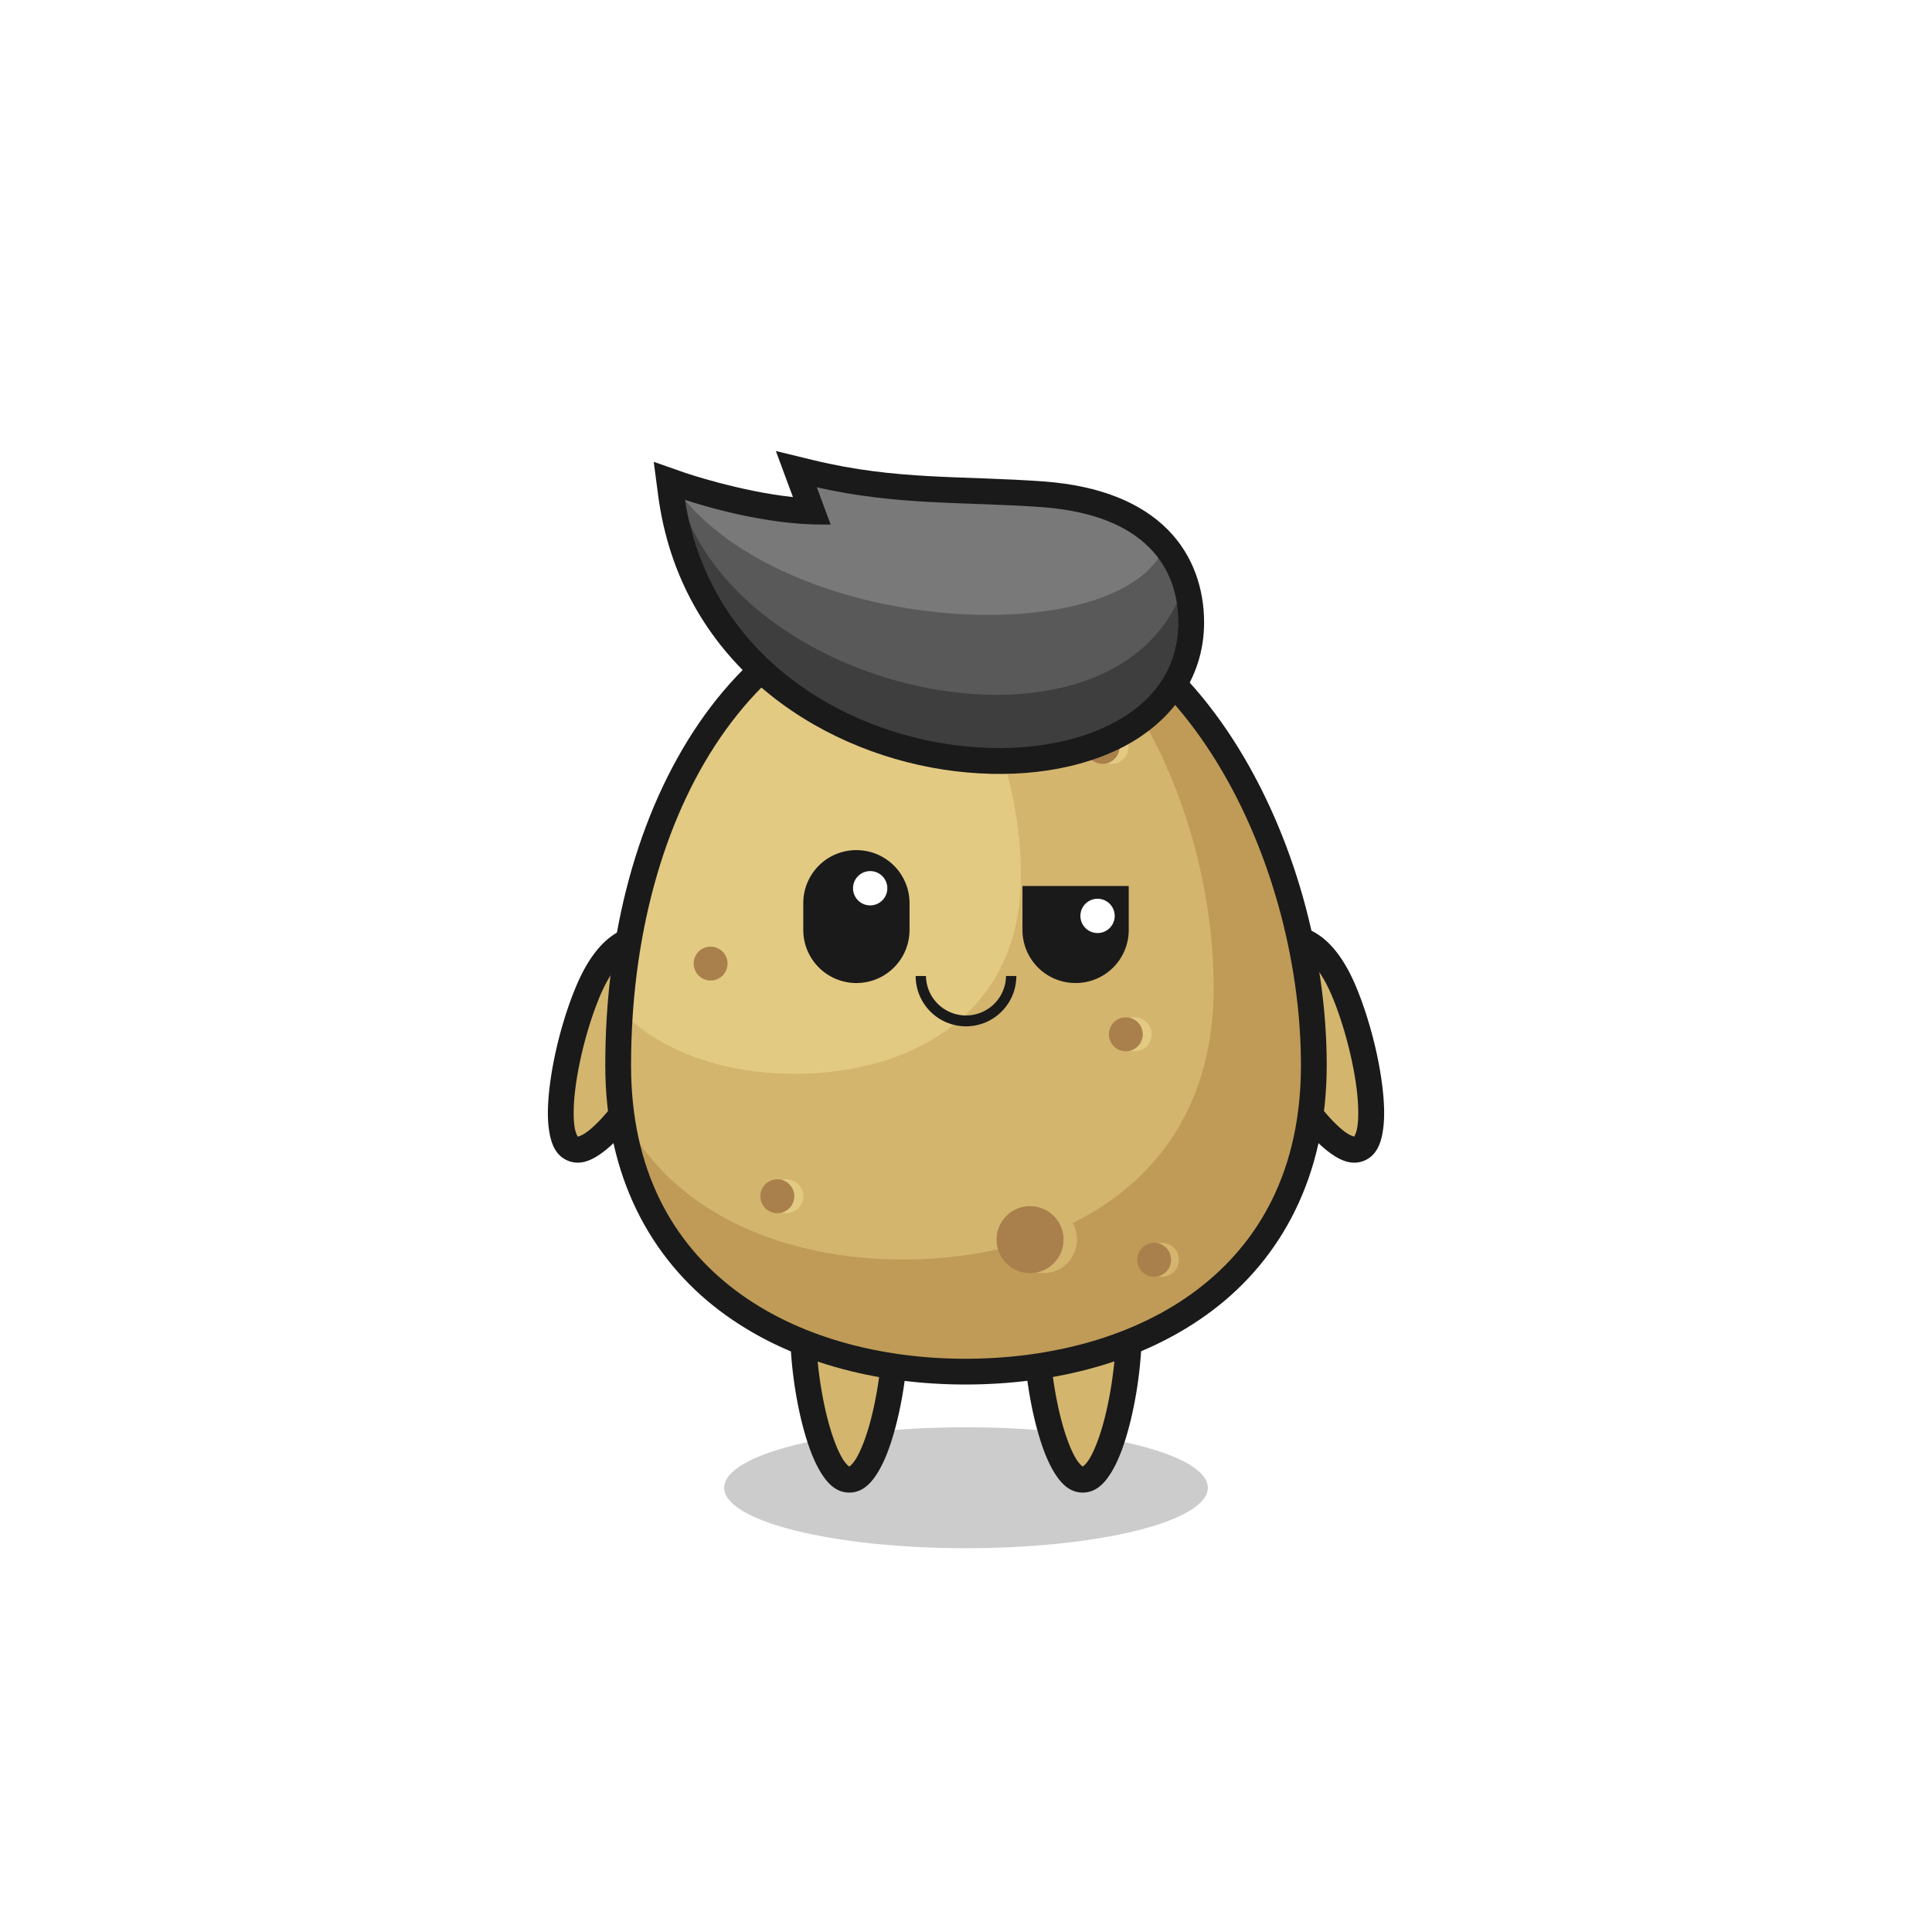<svg width="100px" height="100px" id="Calque_1" data-name="Calque 1" xmlns="http://www.w3.org/2000/svg" xmlns:xlink="http://www.w3.org/1999/xlink" viewBox="0 0 2395.79 2545.52"><defs><style>.cls-1{fill:none;}.cls-2{clip-path:url(#clip-path);}.cls-3{fill:#fff;}.cls-4{fill:#ccc;}.cls-5{fill:#d3b56e;}.cls-6{fill:#1a1a1a;}.cls-7{fill:#bf9b57;}.cls-8{fill:#e3ca83;}.cls-9{fill:#a9804b;}.cls-10{fill:#595959;}.cls-11{fill:#797979;}.cls-12{fill:#3e3e3e;}</style><clipPath id="clip-path" transform="translate(238.12 732.08)"><rect class="cls-1" x="-238" y="-732" width="2395.88" height="2545.92"/></clipPath></defs><g class="cls-2"><rect class="cls-3" width="2395.79" height="2545.52"/></g><path class="cls-3" d="M959.76,527.08h-.89l-.69.09-.67.09c-.23.05-.45.09-.67.15l-.6.12h-.09l-.2.1c-.3.08-.59.18-.89.29l-.62.26c-.21.09-.42.17-.63.28s-.4.2-.59.31-.4.22-.59.34-.38.24-.56.37l-.56.4-.52.43-.51.45-.48.47-.46.5-.43.53-.41.54c-.13.19-.26.37-.38.56s-.24.39-.35.59a5.7,5.7,0,0,0-.32.6c-.11.2-.2.4-.29.61l-.27.63c-.08.21-.15.42-.22.64s-.14.43-.2.65-.11.43-.16.65-.09.45-.13.67-.07.44-.1.67-.06.45-.09.68v1.6a1.62,1.62,0,0,0,0,.22c0,.22,0,.45.09.67s.05.45.09.68.09.44.15.67.07.4.12.61v.09l.09.19c.09.3.19.6.3.89s.16.43.25.63l.27.62.32.6.34.59c.12.19.24.38.37.57s.25.37.39.55.28.35.42.52.3.35.46.51.31.33.47.48l.5.46.53.44.54.41.56.38.58.35.6.32.62.29.62.26.65.23c.21.07.43.14.65.19l.66.18.66.12.67.1c.22,0,.44.07.67.09h1.83l.69-.09.67-.1.66-.14.6-.13h.09l.2-.09c.3-.09.61-.19.9-.3l.62-.25.63-.28.59-.32c.21-.1.4-.22.6-.33l.57-.38.55-.39.52-.43.51-.44.48-.48c.16-.16.31-.32.46-.49s.3-.35.44-.53.27-.35.4-.54l.39-.56.35-.58c.11-.2.21-.4.31-.61s.2-.4.29-.6.18-.42.26-.63.16-.43.23-.64.13-.43.19-.64.12-.45.17-.67.09-.44.13-.66.07-.45.1-.68.07-.45.09-.68,0-.44,0-.66v-.27c0-.22,0-.45,0-.68a1.48,1.48,0,0,0,0-.21c0-.22-.05-.45-.09-.68s0-.45-.09-.67-.09-.45-.14-.67-.08-.41-.13-.61v-.09l-.09-.2c-.09-.3-.19-.6-.3-.89s-.16-.42-.25-.63l-.27-.62c-.1-.2-.21-.4-.32-.59l-.33-.59c-.12-.2-.25-.38-.37-.57l-.4-.55c-.14-.18-.28-.35-.43-.52l-.45-.52-.48-.48-.5-.46-.52-.43-.55-.4c-.19-.14-.38-.26-.57-.38s-.38-.24-.58-.36l-.6-.31c-.2-.11-.41-.21-.61-.3s-.42-.18-.63-.25l-.63-.24-.65-.19-.67-.17-.66-.13-.68-.1-.66-.09h-.94Zm0,0" transform="translate(238.12 732.08)"/><path class="cls-3" d="M959.76,527.08h-.89l-.69.09-.67.09c-.23.05-.45.09-.67.15l-.6.12h-.09l-.2.1c-.3.08-.59.18-.89.29l-.62.26c-.21.09-.42.17-.63.28s-.4.2-.59.31-.4.22-.59.34-.38.24-.56.37l-.56.4-.52.43-.51.45-.48.47-.46.5-.43.53-.41.54c-.13.19-.26.37-.38.56s-.24.39-.35.59a5.7,5.7,0,0,0-.32.6c-.11.2-.2.4-.29.61l-.27.63c-.08.21-.15.42-.22.64s-.14.43-.2.65-.11.43-.16.65-.09.45-.13.67-.07.44-.1.67-.06.45-.09.68v1.6a1.62,1.62,0,0,0,0,.22c0,.22,0,.45.09.67s.05.46.09.69.09.45.15.67.07.4.12.6v.09l.09.19c.09.3.19.6.3.89s.16.43.25.63l.27.62.32.6.34.59c.12.19.24.38.37.57s.25.37.39.55.28.35.42.52.3.35.46.51.31.33.47.48l.5.46.53.44.54.41.56.38.58.35.6.32.62.29.62.26.65.23c.21.07.43.14.65.19l.66.17.66.12c.22,0,.44.08.67.1s.44.07.67.09h1.83l.69-.09.67-.09.66-.15.6-.13h.09a1.21,1.21,0,0,0,.2-.09c.3-.09.61-.18.9-.29l.62-.26.63-.28.59-.31.6-.34.57-.37.55-.4.52-.43.51-.44.48-.48c.16-.16.31-.32.46-.49s.3-.34.44-.52.27-.36.4-.55l.39-.56.35-.58c.11-.2.21-.4.31-.61s.2-.4.29-.6.18-.42.26-.63.16-.42.23-.64.13-.43.19-.64.12-.44.17-.66.09-.45.13-.67.07-.45.1-.67.07-.46.09-.68,0-.45,0-.67v-.27c0-.23,0-.45,0-.68a1.48,1.48,0,0,0,0-.21q0-.35-.09-.69c0-.23,0-.45-.09-.67s-.09-.45-.14-.67-.08-.4-.13-.6v-.09l-.09-.2c-.09-.29-.19-.59-.3-.88s-.16-.43-.25-.64l-.27-.61c-.1-.21-.21-.41-.32-.6l-.33-.59L971,533l-.4-.56c-.14-.17-.28-.35-.43-.52l-.45-.51-.48-.49-.5-.46-.52-.43c-.18-.15-.37-.28-.55-.41l-.57-.38-.58-.36-.6-.31c-.2-.11-.41-.2-.61-.3l-.63-.25q-.31-.13-.63-.24l-.65-.19-.67-.17-.66-.13-.68-.1-.66-.09h-.94Zm0,0" transform="translate(238.12 732.08)"/><path class="cls-3" d="M959.76,527.08h-.89l-.69.09-.67.09c-.23.05-.45.09-.67.15l-.6.12h-.09l-.2.1c-.3.08-.59.18-.89.29l-.62.26c-.21.09-.42.17-.63.28s-.4.2-.59.31-.4.22-.59.34-.38.24-.56.37l-.56.4-.52.43-.51.45-.48.47-.46.5-.43.53-.41.54c-.13.19-.26.37-.38.56s-.24.39-.35.59a5.7,5.7,0,0,0-.32.6c-.11.2-.2.4-.29.61l-.27.63c-.08.21-.15.42-.22.64s-.14.43-.2.65-.11.43-.16.65-.09.45-.13.67-.07.44-.1.67-.06.45-.09.68v1.6a1.62,1.62,0,0,0,0,.22c0,.22,0,.45.09.67s.05.46.09.69.09.45.15.67.07.4.12.6v.09l.09.19c.09.3.19.6.3.89s.16.43.25.63l.27.62.32.6.34.59c.12.19.24.38.37.57s.25.37.39.55.28.35.42.52.3.35.46.51.31.33.47.48l.5.46.53.44.54.41.56.38.58.35.6.32.62.29.62.26.65.23c.21.07.43.14.65.19l.66.17.66.12c.22,0,.44.08.67.1s.44.07.67.09h1.83l.69-.09.67-.09.66-.15.6-.13h.09a1.21,1.21,0,0,0,.2-.09c.3-.09.61-.18.9-.29l.62-.26.63-.28.59-.31.6-.34.57-.37.55-.4.52-.43.51-.44.48-.48c.16-.16.31-.32.46-.49s.3-.34.44-.52.27-.36.4-.55l.39-.56.35-.58c.11-.2.21-.4.31-.61s.2-.4.29-.6.18-.42.26-.63.16-.42.23-.64.13-.43.19-.64.12-.44.17-.66.09-.45.13-.67.07-.45.1-.67.07-.46.09-.68,0-.45,0-.67v-.27c0-.23,0-.45,0-.68a1.48,1.48,0,0,0,0-.21q0-.35-.09-.69c0-.23,0-.45-.09-.67s-.09-.45-.14-.67-.08-.4-.13-.6v-.09l-.09-.2c-.09-.29-.19-.59-.3-.88s-.16-.43-.25-.64l-.27-.61c-.1-.21-.21-.41-.32-.6l-.33-.59L971,533l-.4-.56c-.14-.17-.28-.35-.43-.52l-.45-.51-.48-.49-.5-.46-.52-.43c-.18-.15-.37-.28-.55-.41l-.57-.38-.58-.36-.6-.31c-.2-.11-.41-.2-.61-.3l-.63-.25q-.31-.13-.63-.24l-.65-.19-.67-.17-.66-.13-.68-.1-.66-.09h-.94Zm0,0" transform="translate(238.12 732.08)"/><path class="cls-3" d="M959.76,527.08h-.89l-.69.09-.67.09c-.23.05-.45.09-.67.15l-.6.12h-.09l-.2.1c-.3.08-.59.18-.89.29l-.62.26c-.21.09-.42.17-.63.28s-.4.2-.59.31-.4.22-.59.34-.38.24-.56.37l-.56.4-.52.43-.51.45-.48.47-.46.5-.43.53-.41.54c-.13.19-.26.37-.38.56s-.24.39-.35.59a5.7,5.7,0,0,0-.32.6c-.11.2-.2.4-.29.61l-.27.63c-.08.21-.15.42-.22.64s-.14.43-.2.65-.11.43-.16.65-.09.45-.13.67-.07.44-.1.67-.06.45-.09.68v1.6a1.62,1.62,0,0,0,0,.22c0,.22,0,.45.09.67s.05.46.09.69.09.45.15.67.07.4.12.6v.09l.09.19c.09.3.19.6.3.89s.16.43.25.63l.27.62.32.6.34.59c.12.19.24.38.37.57s.25.37.39.55.28.35.42.52.3.35.46.51.31.33.47.48l.5.46.53.44.54.41.56.38.58.35.6.32.62.29.62.26.65.23c.21.07.43.14.65.19l.66.17.66.12c.22,0,.44.08.67.1s.44.07.67.09h1.83l.69-.09.67-.09.66-.15.6-.13h.09a1.21,1.21,0,0,0,.2-.09c.3-.09.61-.18.9-.29l.62-.26.63-.28.59-.31.6-.34.57-.37.55-.4.52-.43.51-.44.48-.48c.16-.16.31-.32.46-.49s.3-.34.44-.52.27-.36.4-.55l.39-.56.35-.58c.11-.2.21-.4.31-.61s.2-.4.29-.6.18-.42.26-.63.16-.42.23-.64.13-.43.19-.64.12-.44.17-.66.09-.45.13-.67.07-.45.1-.67.07-.46.09-.68,0-.45,0-.67v-.27c0-.23,0-.45,0-.68a1.48,1.48,0,0,0,0-.21q0-.35-.09-.69c0-.23,0-.45-.09-.67s-.09-.45-.14-.67-.08-.4-.13-.6v-.09l-.09-.2c-.09-.29-.19-.59-.3-.88s-.16-.43-.25-.64l-.27-.61c-.1-.21-.21-.41-.32-.6l-.33-.59L971,533l-.4-.56c-.14-.17-.28-.35-.43-.52l-.45-.51-.48-.49-.5-.46-.52-.43c-.18-.15-.37-.28-.55-.41l-.57-.38-.58-.36-.6-.31c-.2-.11-.41-.2-.61-.3l-.63-.25q-.31-.13-.63-.24l-.65-.19-.67-.17-.66-.13-.68-.1-.66-.09h-.94Zm0,0" transform="translate(238.12 732.08)"/><path class="cls-3" d="M959.76,527.08h-.89l-.69.09-.67.09c-.23.05-.45.09-.67.15l-.6.12h-.09l-.2.1c-.3.08-.59.18-.89.29l-.62.26c-.21.09-.42.17-.63.28s-.4.2-.59.31-.4.22-.59.34-.38.24-.56.37l-.56.4-.52.43-.51.45-.48.47-.46.5-.43.53-.41.54c-.13.19-.26.37-.38.56s-.24.39-.35.59a5.7,5.7,0,0,0-.32.6c-.11.2-.2.4-.29.61l-.27.63c-.08.21-.15.42-.22.64s-.14.43-.2.65-.11.43-.16.65-.09.45-.13.67-.07.44-.1.67-.06.45-.09.68v1.6a1.62,1.62,0,0,0,0,.22c0,.22,0,.45.09.67s.05.46.09.69.09.45.15.67.07.4.12.6v.09l.09.19c.09.3.19.6.3.89s.16.43.25.63l.27.62.32.6.34.59c.12.19.24.38.37.57s.25.37.39.55.28.35.42.52.3.35.46.51.31.33.47.48l.5.46.53.44.54.41.56.38.58.35.6.32.62.29.62.26.65.23c.21.07.43.14.65.19l.66.17.66.12c.22,0,.44.08.67.1s.44.07.67.09h1.83l.69-.09.67-.09.66-.15.6-.13h.09a1.21,1.21,0,0,0,.2-.09c.3-.09.61-.18.9-.29l.62-.26.63-.28.59-.31.6-.34.57-.37.55-.4.52-.43.51-.44.48-.48c.16-.16.31-.32.46-.49s.3-.34.44-.52.27-.36.4-.55l.39-.56.35-.58c.11-.2.21-.4.31-.61s.2-.4.29-.6.18-.42.26-.63.16-.42.23-.64.13-.43.19-.64.12-.44.17-.66.09-.45.13-.67.07-.45.1-.67.07-.46.09-.68,0-.45,0-.67v-.27c0-.23,0-.45,0-.68a1.48,1.48,0,0,0,0-.21q0-.35-.09-.69c0-.23,0-.45-.09-.67s-.09-.45-.14-.67-.08-.4-.13-.6v-.09l-.09-.2c-.09-.29-.19-.59-.3-.88s-.16-.43-.25-.64l-.27-.61c-.1-.21-.21-.41-.32-.6l-.33-.59L971,533l-.4-.56c-.14-.17-.28-.35-.43-.52l-.45-.51-.48-.49-.5-.46-.52-.43c-.18-.15-.37-.28-.55-.41l-.57-.38-.58-.36-.6-.31c-.2-.11-.41-.2-.61-.3l-.63-.25q-.31-.13-.63-.24l-.65-.19-.67-.17-.66-.13-.68-.1-.66-.09h-.94Zm0,0" transform="translate(238.12 732.08)"/><path class="cls-3" d="M959.76,527.08h-.89l-.69.09-.67.09c-.23.05-.45.09-.67.15l-.6.12h-.09l-.2.1c-.3.08-.59.18-.89.29l-.62.26c-.21.09-.42.17-.63.28s-.4.2-.59.31-.4.22-.59.34-.38.24-.56.37l-.56.4-.52.43-.51.45-.48.47-.46.5-.43.53-.41.54c-.13.19-.26.37-.38.56s-.24.39-.35.59a5.7,5.7,0,0,0-.32.6c-.11.2-.2.4-.29.61l-.27.63c-.08.21-.15.42-.22.64s-.14.43-.2.65-.11.43-.16.65-.09.45-.13.67-.07.44-.1.67-.06.45-.09.68v1.6a1.62,1.62,0,0,0,0,.22c0,.22,0,.45.09.67s.05.46.09.69.09.45.15.67.07.4.12.6v.09l.09.19c.09.3.19.6.3.89s.16.43.25.63l.27.62.32.6.34.59c.12.19.24.38.37.57s.25.37.39.55.28.35.42.52.3.35.46.51.31.33.47.48l.5.46.53.44.54.41.56.38.58.35.6.32.62.29.62.26.65.23c.21.07.43.14.65.19l.66.17.66.12c.22,0,.44.08.67.1s.44.07.67.09h1.83l.69-.09.67-.09.66-.15.6-.13h.09a1.21,1.21,0,0,0,.2-.09c.3-.09.61-.18.9-.29l.62-.26.63-.28.59-.31.6-.34.57-.37.55-.4.52-.43.51-.44.48-.48c.16-.16.31-.32.46-.49s.3-.34.44-.52.27-.36.4-.55l.39-.56.35-.58c.11-.2.21-.4.31-.61s.2-.4.29-.6.18-.42.26-.63.16-.42.23-.64.13-.43.19-.64.12-.44.17-.66.09-.45.13-.67.07-.45.1-.67.07-.46.09-.68,0-.45,0-.67v-.27c0-.23,0-.45,0-.68a1.48,1.48,0,0,0,0-.21q0-.35-.09-.69c0-.23,0-.45-.09-.67s-.09-.45-.14-.67-.08-.4-.13-.6v-.09l-.09-.2c-.09-.29-.19-.59-.3-.88s-.16-.43-.25-.64l-.27-.61c-.1-.21-.21-.41-.32-.6l-.33-.59L971,533l-.4-.56c-.14-.17-.28-.35-.43-.52l-.45-.51-.48-.49-.5-.46-.52-.43c-.18-.15-.37-.28-.55-.41l-.57-.38-.58-.36-.6-.31c-.2-.11-.41-.2-.61-.3l-.63-.25q-.31-.13-.63-.24l-.65-.19-.67-.17-.66-.13-.68-.1-.66-.09h-.94Zm0,0" transform="translate(238.12 732.08)"/><path class="cls-3" d="M959.76,527.08h-.89l-.69.09-.67.09c-.23.05-.45.09-.67.15l-.6.12h-.09l-.2.1c-.3.08-.59.18-.89.29l-.62.26c-.21.09-.42.17-.63.28s-.4.2-.59.31-.4.22-.59.34-.38.24-.56.37l-.56.4-.52.43-.51.45-.48.47-.46.5-.43.53-.41.54c-.13.19-.26.37-.38.56s-.24.39-.35.59a5.7,5.7,0,0,0-.32.6c-.11.2-.2.4-.29.61l-.27.63c-.08.21-.15.42-.22.64s-.14.43-.2.65-.11.43-.16.65-.09.45-.13.67-.07.44-.1.67-.06.45-.09.68v1.6a1.62,1.62,0,0,0,0,.22c0,.22,0,.45.09.67s.05.46.09.69.09.45.15.67.07.4.12.6v.09l.09.19c.09.3.19.6.3.89s.16.43.25.63l.27.62.32.6.34.59c.12.19.24.38.37.57s.25.37.39.55.28.35.42.52.3.35.46.51.31.33.47.48l.5.46.53.44.54.41.56.38.58.35.6.32.62.29.62.26.65.23c.21.07.43.14.65.19l.66.17.66.12c.22,0,.44.08.67.1s.44.07.67.09h1.83l.69-.09.67-.09.66-.15.6-.13h.09a1.21,1.21,0,0,0,.2-.09c.3-.09.61-.18.9-.29l.62-.26.63-.28.59-.31.6-.34.57-.37.55-.4.52-.43.51-.44.48-.48c.16-.16.31-.32.46-.49s.3-.34.44-.52.27-.36.4-.55l.39-.56.35-.58c.11-.2.21-.4.31-.61s.2-.4.29-.6.18-.42.26-.63.16-.42.23-.64.13-.43.19-.64.12-.44.17-.66.09-.45.13-.67.07-.45.1-.67.07-.46.09-.68,0-.45,0-.67v-.27c0-.23,0-.45,0-.68a1.48,1.48,0,0,0,0-.21q0-.35-.09-.69c0-.23,0-.45-.09-.67s-.09-.45-.14-.67-.08-.4-.13-.6v-.09l-.09-.2c-.09-.29-.19-.59-.3-.88s-.16-.43-.25-.64l-.27-.61c-.1-.21-.21-.41-.32-.6l-.33-.59L971,533l-.4-.56c-.14-.17-.28-.35-.43-.52l-.45-.51-.48-.49-.5-.46-.52-.43c-.18-.15-.37-.28-.55-.41l-.57-.38-.58-.36-.6-.31c-.2-.11-.41-.2-.61-.3l-.63-.25q-.31-.13-.63-.24l-.65-.19-.67-.17-.66-.13-.68-.1-.66-.09h-.94Zm0,0" transform="translate(238.12 732.08)"/><path class="cls-3" d="M959.76,527.08h-.89l-.69.09-.67.09c-.23.05-.45.09-.67.15l-.6.12h-.09l-.2.1c-.3.08-.59.18-.89.29l-.62.26c-.21.09-.42.17-.63.28s-.4.2-.59.31-.4.22-.59.34-.38.24-.56.37l-.56.4-.52.43-.51.45-.48.47-.46.5-.43.53-.41.54c-.13.19-.26.37-.38.56s-.24.39-.35.59a5.7,5.7,0,0,0-.32.6c-.11.2-.2.4-.29.61l-.27.63c-.08.21-.15.42-.22.64s-.14.43-.2.65-.11.43-.16.65-.09.45-.13.67-.07.44-.1.67-.06.45-.09.68v1.6a1.62,1.62,0,0,0,0,.22c0,.22,0,.45.09.67s.05.46.09.69.09.45.15.67.07.4.12.6v.09l.09.19c.09.3.19.6.3.89s.16.43.25.63l.27.62.32.6.34.59c.12.19.24.38.37.57s.25.37.39.55.28.35.42.52.3.35.46.51.31.33.47.48l.5.46.53.44.54.41.56.38.58.35.6.32.62.29.62.26.65.23c.21.07.43.14.65.19l.66.17.66.12c.22,0,.44.08.67.1s.44.07.67.09h1.83l.69-.09.67-.09.66-.15.6-.13h.09a1.21,1.21,0,0,0,.2-.09c.3-.09.61-.18.9-.29l.62-.26.63-.28.59-.31.6-.34.57-.37.55-.4.52-.43.51-.44.48-.48c.16-.16.31-.32.46-.49s.3-.34.44-.52.27-.36.4-.55l.39-.56.35-.58c.11-.2.21-.4.31-.61s.2-.4.29-.6.18-.42.26-.63.16-.42.23-.64.13-.43.19-.64.12-.44.17-.66.09-.45.13-.67.07-.45.1-.67.07-.46.09-.68,0-.45,0-.67v-.27c0-.23,0-.45,0-.68a1.48,1.48,0,0,0,0-.21q0-.35-.09-.69c0-.23,0-.45-.09-.67s-.09-.45-.14-.67-.08-.4-.13-.6v-.09l-.09-.2c-.09-.29-.19-.59-.3-.88s-.16-.43-.25-.64l-.27-.61c-.1-.21-.21-.41-.32-.6l-.33-.59L971,533l-.4-.56c-.14-.17-.28-.35-.43-.52l-.45-.51-.48-.49-.5-.46-.52-.43c-.18-.15-.37-.28-.55-.41l-.57-.38-.58-.36-.6-.31c-.2-.11-.41-.2-.61-.3l-.63-.25q-.31-.13-.63-.24l-.65-.19-.67-.17-.66-.13-.68-.1-.66-.09h-.94Zm0,0" transform="translate(238.12 732.08)"/><path class="cls-3" d="M959.76,527.08h-.89l-.69.09-.67.09c-.23.05-.45.09-.67.15l-.6.12h-.09l-.2.1c-.3.08-.59.18-.89.29l-.62.26c-.21.09-.42.17-.63.28s-.4.2-.59.31-.4.22-.59.34-.38.24-.56.37l-.56.4-.52.43-.51.45-.48.47-.46.5-.43.53-.41.54c-.13.19-.26.37-.38.56s-.24.39-.35.59a5.7,5.7,0,0,0-.32.6c-.11.2-.2.4-.29.61l-.27.63c-.08.21-.15.42-.22.64s-.14.43-.2.65-.11.43-.16.65-.09.45-.13.67-.07.44-.1.67-.06.45-.09.68v1.6a1.62,1.62,0,0,0,0,.22c0,.22,0,.45.09.67s.05.46.09.69.09.45.15.67.07.4.12.6v.09l.09.19c.09.3.19.6.3.89s.16.43.25.63l.27.62.32.6.34.59c.12.19.24.38.37.57s.25.37.39.55.28.35.42.52.3.35.46.51.31.33.47.48l.5.46.53.44.54.41.56.38.58.35.6.32.62.29.62.26.65.23c.21.07.43.14.65.19l.66.17.66.12c.22,0,.44.08.67.1s.44.07.67.09h1.83l.69-.09.67-.09.66-.15.6-.13h.09a1.21,1.21,0,0,0,.2-.09c.3-.09.61-.18.9-.29l.62-.26.63-.28.59-.31.6-.34.57-.37.55-.4.52-.43.51-.44.48-.48c.16-.16.31-.32.46-.49s.3-.34.44-.52.27-.36.4-.55l.39-.56.35-.58c.11-.2.21-.4.31-.61s.2-.4.29-.6.18-.42.26-.63.16-.42.23-.64.13-.43.19-.64.12-.44.17-.66.09-.45.13-.67.07-.45.1-.67.07-.46.09-.68,0-.45,0-.67v-.27c0-.23,0-.45,0-.68a1.48,1.48,0,0,0,0-.21q0-.35-.09-.69c0-.23,0-.45-.09-.67s-.09-.45-.14-.67-.08-.4-.13-.6v-.09l-.09-.2c-.09-.29-.19-.59-.3-.88s-.16-.43-.25-.64l-.27-.61c-.1-.21-.21-.41-.32-.6l-.33-.59L971,533l-.4-.56c-.14-.17-.28-.35-.43-.52l-.45-.51-.48-.49-.5-.46-.52-.43c-.18-.15-.37-.28-.55-.41l-.57-.38-.58-.36-.6-.31c-.2-.11-.41-.2-.61-.3l-.63-.25q-.31-.13-.63-.24l-.65-.19-.67-.17-.66-.13-.68-.1-.66-.09h-.94Zm0,0" transform="translate(238.12 732.08)"/><path class="cls-3" d="M959.76,527.08h-.89l-.69.09-.67.09c-.23.05-.45.09-.67.15l-.6.12h-.09l-.2.1c-.3.08-.59.18-.89.29l-.62.26c-.21.09-.42.17-.63.28s-.4.2-.59.31-.4.22-.59.34-.38.24-.56.37l-.56.4-.52.43-.51.45-.48.47-.46.5-.43.53-.41.54c-.13.19-.26.37-.38.56s-.24.39-.35.59a5.7,5.7,0,0,0-.32.6c-.11.2-.2.4-.29.61l-.27.63c-.08.21-.15.42-.22.64s-.14.43-.2.65-.11.43-.16.65-.09.45-.13.67-.07.44-.1.67-.06.45-.09.68v1.6a1.62,1.62,0,0,0,0,.22c0,.22,0,.45.09.67s.05.46.09.69.09.45.15.67.07.4.12.6v.09l.09.19c.09.3.19.6.3.89s.16.43.25.63l.27.62.32.6.34.59c.12.19.24.38.37.57s.25.37.39.55.28.35.42.52.3.35.46.51.31.33.47.48l.5.46.53.44.54.41.56.38.58.35.6.32.62.29.62.26.65.23c.21.07.43.14.65.19l.66.17.66.12c.22,0,.44.08.67.1s.44.07.67.09h1.83l.69-.09.67-.09.66-.15.6-.13h.09a1.21,1.21,0,0,0,.2-.09c.3-.09.61-.18.9-.29l.62-.26.63-.28.59-.31.6-.34.57-.37.55-.4.52-.43.51-.44.48-.48c.16-.16.31-.32.46-.49s.3-.34.44-.52.27-.36.4-.55l.39-.56.35-.58c.11-.2.21-.4.31-.61s.2-.4.29-.6.18-.42.26-.63.16-.42.23-.64.13-.43.19-.64.12-.44.17-.66.09-.45.13-.67.07-.45.1-.67.07-.46.09-.68,0-.45,0-.67v-.27c0-.23,0-.45,0-.68a1.48,1.48,0,0,0,0-.21q0-.35-.09-.69c0-.23,0-.45-.09-.67s-.09-.45-.14-.67-.08-.4-.13-.6v-.09l-.09-.2c-.09-.29-.19-.59-.3-.88s-.16-.43-.25-.64l-.27-.61c-.1-.21-.21-.41-.32-.6l-.33-.59L971,533l-.4-.56c-.14-.17-.28-.35-.43-.52l-.45-.51-.48-.49-.5-.46-.52-.43c-.18-.15-.37-.28-.55-.41l-.57-.38-.58-.36-.6-.31c-.2-.11-.41-.2-.61-.3l-.63-.25q-.31-.13-.63-.24l-.65-.19-.67-.17-.66-.13-.68-.1-.66-.09h-.94Zm0,0" transform="translate(238.12 732.08)"/><path class="cls-4" d="M1278.44,1228.13c0,21.13-33.58,41.39-93.34,56.33s-140.81,23.34-225.32,23.34-165.57-8.4-225.33-23.34-93.34-35.2-93.34-56.33c0-44,142.67-79.67,318.67-79.67s318.66,35.67,318.66,79.67Zm0,0" transform="translate(238.12 732.08)"/><path class="cls-5" d="M866.8,1019.66c0,81.69-27.24,197.82-60.85,197.82s-60.85-116.13-60.85-197.82,36-98,60.85-98,60.85,16.32,60.85,98Zm0,0" transform="translate(238.12 732.08)"/><path class="cls-6" d="M806,904.67a69,69,0,0,0-52.72,24.38c-15.6,18.43-25.11,47.27-25.11,90.61,0,42.74,6.93,93.07,18.46,134.14,5.75,20.53,12.55,38.67,21.12,53s20.07,27.68,38.25,27.68,29.69-13.36,38.26-27.68,15.36-32.45,21.12-53c11.52-41.07,18.45-91.4,18.45-134.14,0-43.33-9.5-72.18-25.11-90.61A69,69,0,0,0,806,904.67Zm0,34c8.73,0,18.2,2.21,26.8,12.36s17.07,30.31,17.07,68.66c0,39-6.69,87.53-17.19,125-5.25,18.71-11.57,34.71-17.57,44.72-4.49,7.51-8.14,10-9.11,10.83-1-.8-4.62-3.32-9.11-10.83-6-10-12.31-26-17.56-44.72-10.5-37.43-17.2-86-17.2-125,0-38.35,8.48-58.51,17.08-68.66s18.06-12.36,26.79-12.36Zm0,0" transform="translate(238.12 732.08)"/><path class="cls-5" d="M1174.44,1019.66c0,81.69-27.24,197.82-60.85,197.82s-60.85-116.13-60.85-197.82,36-98,60.85-98,60.85,16.32,60.85,98Zm0,0" transform="translate(238.12 732.08)"/><path class="cls-6" d="M1113.59,904.67a69,69,0,0,0-52.71,24.38c-15.61,18.43-25.12,47.27-25.12,90.61,0,42.74,6.94,93.07,18.46,134.14,5.76,20.53,12.55,38.67,21.12,53s20.08,27.68,38.25,27.68,29.69-13.36,38.26-27.68,15.36-32.45,21.12-53c11.52-41.07,18.46-91.4,18.46-134.14,0-43.33-9.51-72.18-25.12-90.61a69,69,0,0,0-52.72-24.38Zm0,34c8.73,0,18.2,2.21,26.8,12.36s17.07,30.31,17.07,68.66c0,39-6.69,87.53-17.19,125-5.25,18.71-11.57,34.71-17.56,44.72-4.49,7.51-8.15,10-9.12,10.83-1-.8-4.62-3.32-9.11-10.83-6-10-12.31-26-17.56-44.72-10.5-37.43-17.19-86-17.19-125,0-38.35,8.47-58.51,17.07-68.66s18.07-12.36,26.79-12.36Zm0,0" transform="translate(238.12 732.08)"/><path class="cls-5" d="M573.55,622c-31.26,75.47-100.87,172.34-131.92,159.48s-11.78-130.58,19.48-206,70.74-76.79,93.73-67.27,50,38.37,18.71,113.84Zm0,0" transform="translate(238.12 732.08)"/><path class="cls-6" d="M561.34,492.49a68.94,68.94,0,0,0-58,2.34c-21.48,11.06-41.3,34.07-57.88,74.11-16.36,39.48-29.22,88.64-34.28,131-2.54,21.18-3.21,40.54-.77,57s7.95,33.26,24.75,40.21,32.55-1,45.94-10.93,26.61-24.11,39.79-40.87c26.36-33.53,52-77.38,68.38-116.86,16.59-40,18.84-70.33,11.47-93.33a68.93,68.93,0,0,0-39.37-42.69Zm-13,31.37c8.06,3.35,16,9,20,21.68s4.18,34.54-10.5,70c-14.91,36-39.67,78.31-63.7,108.87-12,15.28-24,27.64-33.34,34.6-7,5.21-11.37,6.14-12.56,6.51-.59-1.1-3-4.84-4.28-13.49-1.7-11.54-1.42-28.74.89-48,4.62-38.6,17-86,31.93-122C491.48,546.5,507,531.12,518.85,525s21.43-4.51,29.49-1.17Zm0,0" transform="translate(238.12 732.08)"/><path class="cls-5" d="M1458.44,575.44c31.26,75.47,50.53,193.19,19.48,206S1377.26,697.49,1346,622s-4.28-104.31,18.71-113.83,62.46-8.21,93.73,67.26Zm0,0" transform="translate(238.12 732.08)"/><path class="cls-6" d="M1358.21,492.49a69,69,0,0,0-39.37,42.69c-7.37,23-5.11,53.29,11.47,93.33,16.36,39.48,42,83.33,68.38,116.86,13.18,16.77,26.4,30.93,39.79,40.87s29.14,17.9,45.94,10.94,22.31-23.71,24.75-40.22,1.77-35.86-.76-57c-5.07-42.34-17.93-91.5-34.28-131-16.59-40-36.41-63.05-57.89-74.1a68.94,68.94,0,0,0-58-2.35Zm13,31.37c8.07-3.33,17.66-4.92,29.49,1.17s27.37,21.48,42,56.91c14.91,36,27.31,83.43,31.94,122,2.3,19.3,2.59,36.5.88,48-1.28,8.65-3.69,12.39-4.28,13.49-1.19-.36-5.53-1.3-12.56-6.51-9.37-7-21.33-19.32-33.34-34.6-24-30.56-48.79-72.87-63.7-108.87-14.68-35.43-14.56-57.3-10.5-70s12-18.33,20-21.68Zm0,0" transform="translate(238.12 732.08)"/><path class="cls-6" d="M959.78,26.13c-149.5,0-270.92,76.31-351.8,194.52S484.5,498.45,484.5,671.46c0,146.92,60.48,255.12,150.58,323.26s207.76,97.52,324.73,97.38,234.57-29.51,324.65-97.57,150.59-176.15,150.59-323.07c0-145.1-42.79-303.73-123-428.54S1111.13,26.13,959.78,26.13Zm0,54.35c129.5,0,232.93,77.41,306.51,191.84S1380.7,537.21,1380.7,671.46c0,132.43-51.21,220.94-129,279.71s-184.19,86.45-292,86.58-214.09-27.55-291.88-86.38-129-147.48-129-279.91c0-164,41-313.5,114-420.12S828.42,80.48,959.78,80.48Zm0,0" transform="translate(238.12 732.08)"/><path class="cls-7" d="M1407.88,671.46c0,279.35-223.41,393.2-448.1,393.46s-448.1-114.11-448.1-393.46c0-337,167.24-618.16,448.1-618.16s448.1,338.8,448.1,618.16Zm0,0" transform="translate(238.12 732.08)"/><path class="cls-5" d="M959.78,53.3c-280.86,0-448.1,281.13-448.1,618.16A458.05,458.05,0,0,0,520,760C593,877,735.1,927.6,877.84,927.43c204.7-.24,408.23-104,408.23-358.46,0-182.74-78.56-393.4-217.58-497.67a333.66,333.66,0,0,0-108.71-18Zm0,0" transform="translate(238.12 732.08)"/><path class="cls-8" d="M1204.47,630.67a22.31,22.31,0,1,1-6.53-15.79,22.32,22.32,0,0,1,6.53,15.79Zm0,0" transform="translate(238.12 732.08)"/><path class="cls-8" d="M1173.89,252a22.33,22.33,0,1,1-6.54-15.79,22.32,22.32,0,0,1,6.54,15.79Zm0,0" transform="translate(238.12 732.08)"/><path class="cls-8" d="M745.29,844.05A22.33,22.33,0,1,1,723,821.72a22.29,22.29,0,0,1,22.32,22.33Zm0,0" transform="translate(238.12 732.08)"/><path class="cls-8" d="M877.54,61.82c-214.69,45.87-346.38,271.7-363.86,546.43,57,51.59,138.81,74.58,220.92,74.48,149.19-.17,297.53-75.77,297.53-261.25,0-131.43-55.75-282.66-154.59-359.66Zm0,0" transform="translate(238.12 732.08)"/><path class="cls-6" d="M959.78,46.51c-142.7,0-257.07,71.79-335,185.64S504.88,501.82,504.88,671.46c0,141.48,57,242.36,142.49,307s198.92,93.39,312.42,93.25,226.91-28.86,312.39-93.44,142.49-165.33,142.49-306.81c0-141-42.06-296.59-119.81-417.51S1102.94,46.51,959.78,46.51Zm0,13.58c137.69,0,247.57,82.89,323.65,201.21s117.65,271.84,117.65,410.16c0,137.86-54.69,233.71-137.1,296s-193,90.57-304.21,90.7-221.8-28.19-304.2-90.51-137.1-158.3-137.1-296.16c0-167.39,41.61-320.67,117.54-431.63S821.61,60.09,959.78,60.09Zm0,0" transform="translate(238.12 732.08)"/><path class="cls-5" d="M1106,901.18a44.13,44.13,0,1,1-12.92-31.2,44.14,44.14,0,0,1,12.92,31.2Zm0,0" transform="translate(238.12 732.08)"/><path class="cls-9" d="M1088.32,901.18A44.13,44.13,0,1,1,1075.4,870a44.13,44.13,0,0,1,12.92,31.2Zm0,0" transform="translate(238.12 732.08)"/><path class="cls-9" d="M1192.69,630.67a22.33,22.33,0,1,1-6.54-15.79,22.32,22.32,0,0,1,6.54,15.79Zm0,0" transform="translate(238.12 732.08)"/><path class="cls-5" d="M1240.34,927.75A22.33,22.33,0,1,1,1233.8,912a22.33,22.33,0,0,1,6.54,15.78Zm0,0" transform="translate(238.12 732.08)"/><path class="cls-9" d="M1230,927.75a22.33,22.33,0,1,1-6.54-15.78,22.32,22.32,0,0,1,6.54,15.78Zm0,0" transform="translate(238.12 732.08)"/><path class="cls-9" d="M645.59,537.5a22.33,22.33,0,1,1-22.33-22.33,22.37,22.37,0,0,1,22.33,22.33Zm0,0" transform="translate(238.12 732.08)"/><path class="cls-9" d="M1162.11,252a22.33,22.33,0,1,1-6.54-15.79,22.33,22.33,0,0,1,6.54,15.79Zm0,0" transform="translate(238.12 732.08)"/><path class="cls-9" d="M902.94,200.73a22.33,22.33,0,1,1-22.32-22.32,22.33,22.33,0,0,1,22.32,22.32Zm0,0" transform="translate(238.12 732.08)"/><path class="cls-9" d="M733.51,844.05a22.33,22.33,0,1,1-22.33-22.33,22.33,22.33,0,0,1,22.33,22.33Zm0,0" transform="translate(238.12 732.08)"/><path class="cls-6" d="M893.45,553.84a66.32,66.32,0,1,0,132.64,0h-13.58a52.74,52.74,0,0,1-105.47,0Zm0,0" transform="translate(238.12 732.08)"/><path class="cls-6" d="M815.38,388.05a69.83,69.83,0,0,1,70,70v35.08a70,70,0,0,1-140,0V458a69.84,69.84,0,0,1,70-70Zm0,0" transform="translate(238.12 732.08)"/><path class="cls-3" d="M856.11,438.23a22.59,22.59,0,1,1-22.58-22.59,22.58,22.58,0,0,1,22.58,22.59Zm0,0" transform="translate(238.12 732.08)"/><path class="cls-6" d="M1104.17,563.1a69.83,69.83,0,0,1-70-70V435.29h140v57.82a69.84,69.84,0,0,1-70,70Zm0,0" transform="translate(238.12 732.08)"/><path class="cls-3" d="M1155.7,474.69a22.59,22.59,0,1,1-22.59-22.6,22.61,22.61,0,0,1,22.59,22.6Zm0,0" transform="translate(238.12 732.08)"/><path class="cls-6" d="M709.27-137.84,727-89.95l4.75,12.8C661.4-84.7,590.06-109,590.06-109L548.35-123.6l5.76,43.83c28.73,218.17,207,335.73,375.7,361.64,84.34,12.95,167.28,4.24,232-27.33S1273.48,164.37,1273.48,88c0-42.62-13.49-87.64-48-122.39s-88.07-57.79-163-63.31c-108-7.94-193.73-1.44-303.65-28.07Zm85.79,75c95.26,16.74,174.7,12.76,263.52,19.3,65.85,4.85,105.14,24,128.34,47.37s32.21,52.48,32.21,84.12c0,55.41-29.56,92.61-81.08,117.72s-124.77,34-200,22.47C799.2,206.82,657.12,120,616.17-44.19c39.24,10.76,98.82,24,155.66,23.66l38.84-.21Zm0,0" transform="translate(238.12 732.08)"/><path class="cls-10" d="M752.51-99.4l19.17,51.7c-87.8.49-190.62-35.62-190.62-35.62,54,410.17,665.25,435,665.25,171.28,0-74.25-45-148.23-185.74-158.59-105.83-7.79-194-1.15-308.06-28.77Zm0,0" transform="translate(238.12 732.08)"/><path class="cls-11" d="M752.51-99.4l19.17,51.7c-87.8.49-190.62-35.62-190.62-35.62C723.62,102.47,1142.94,125.86,1217.2-2.77c-27.43-35.44-76.51-62-156.63-67.86-105.83-7.79-194-1.15-308.06-28.77Zm0,0" transform="translate(238.12 732.08)"/><path class="cls-12" d="M581.06-83.32c54,410.17,665.25,435,665.25,171.28a166.58,166.58,0,0,0-3.86-36.11c-97.77,236-589.78,132.1-661.39-135.17Zm0,0" transform="translate(238.12 732.08)"/><path class="cls-6" d="M741.7-109l4.44,12,15.71,42.35c-83.72-2.07-178.54-35-178.54-35l-10.43-3.66,1.44,11c27.43,208.35,196.74,319.3,358.58,344.15,80.92,12.43,160.23,3.65,220-25.5S1253.1,156.5,1253.1,88c0-38.5-11.81-77.55-42.06-108s-78.48-52.07-150-57.33c-106.38-7.83-194-1.22-307-28.6Zm21.54,19c109.09,24.51,195.38,18.67,296.83,26.14,69.24,5.1,113.89,25.7,141.32,53.35s38.13,62.72,38.13,98.47c0,63.29-36,108.5-92.54,136s-133.37,36.37-212,24.3c-154.45-23.73-314.62-127-345.51-321.75,24.31,8,106.19,33,182.26,32.54l9.71-.05Zm0,0" transform="translate(238.12 732.08)"/></svg>